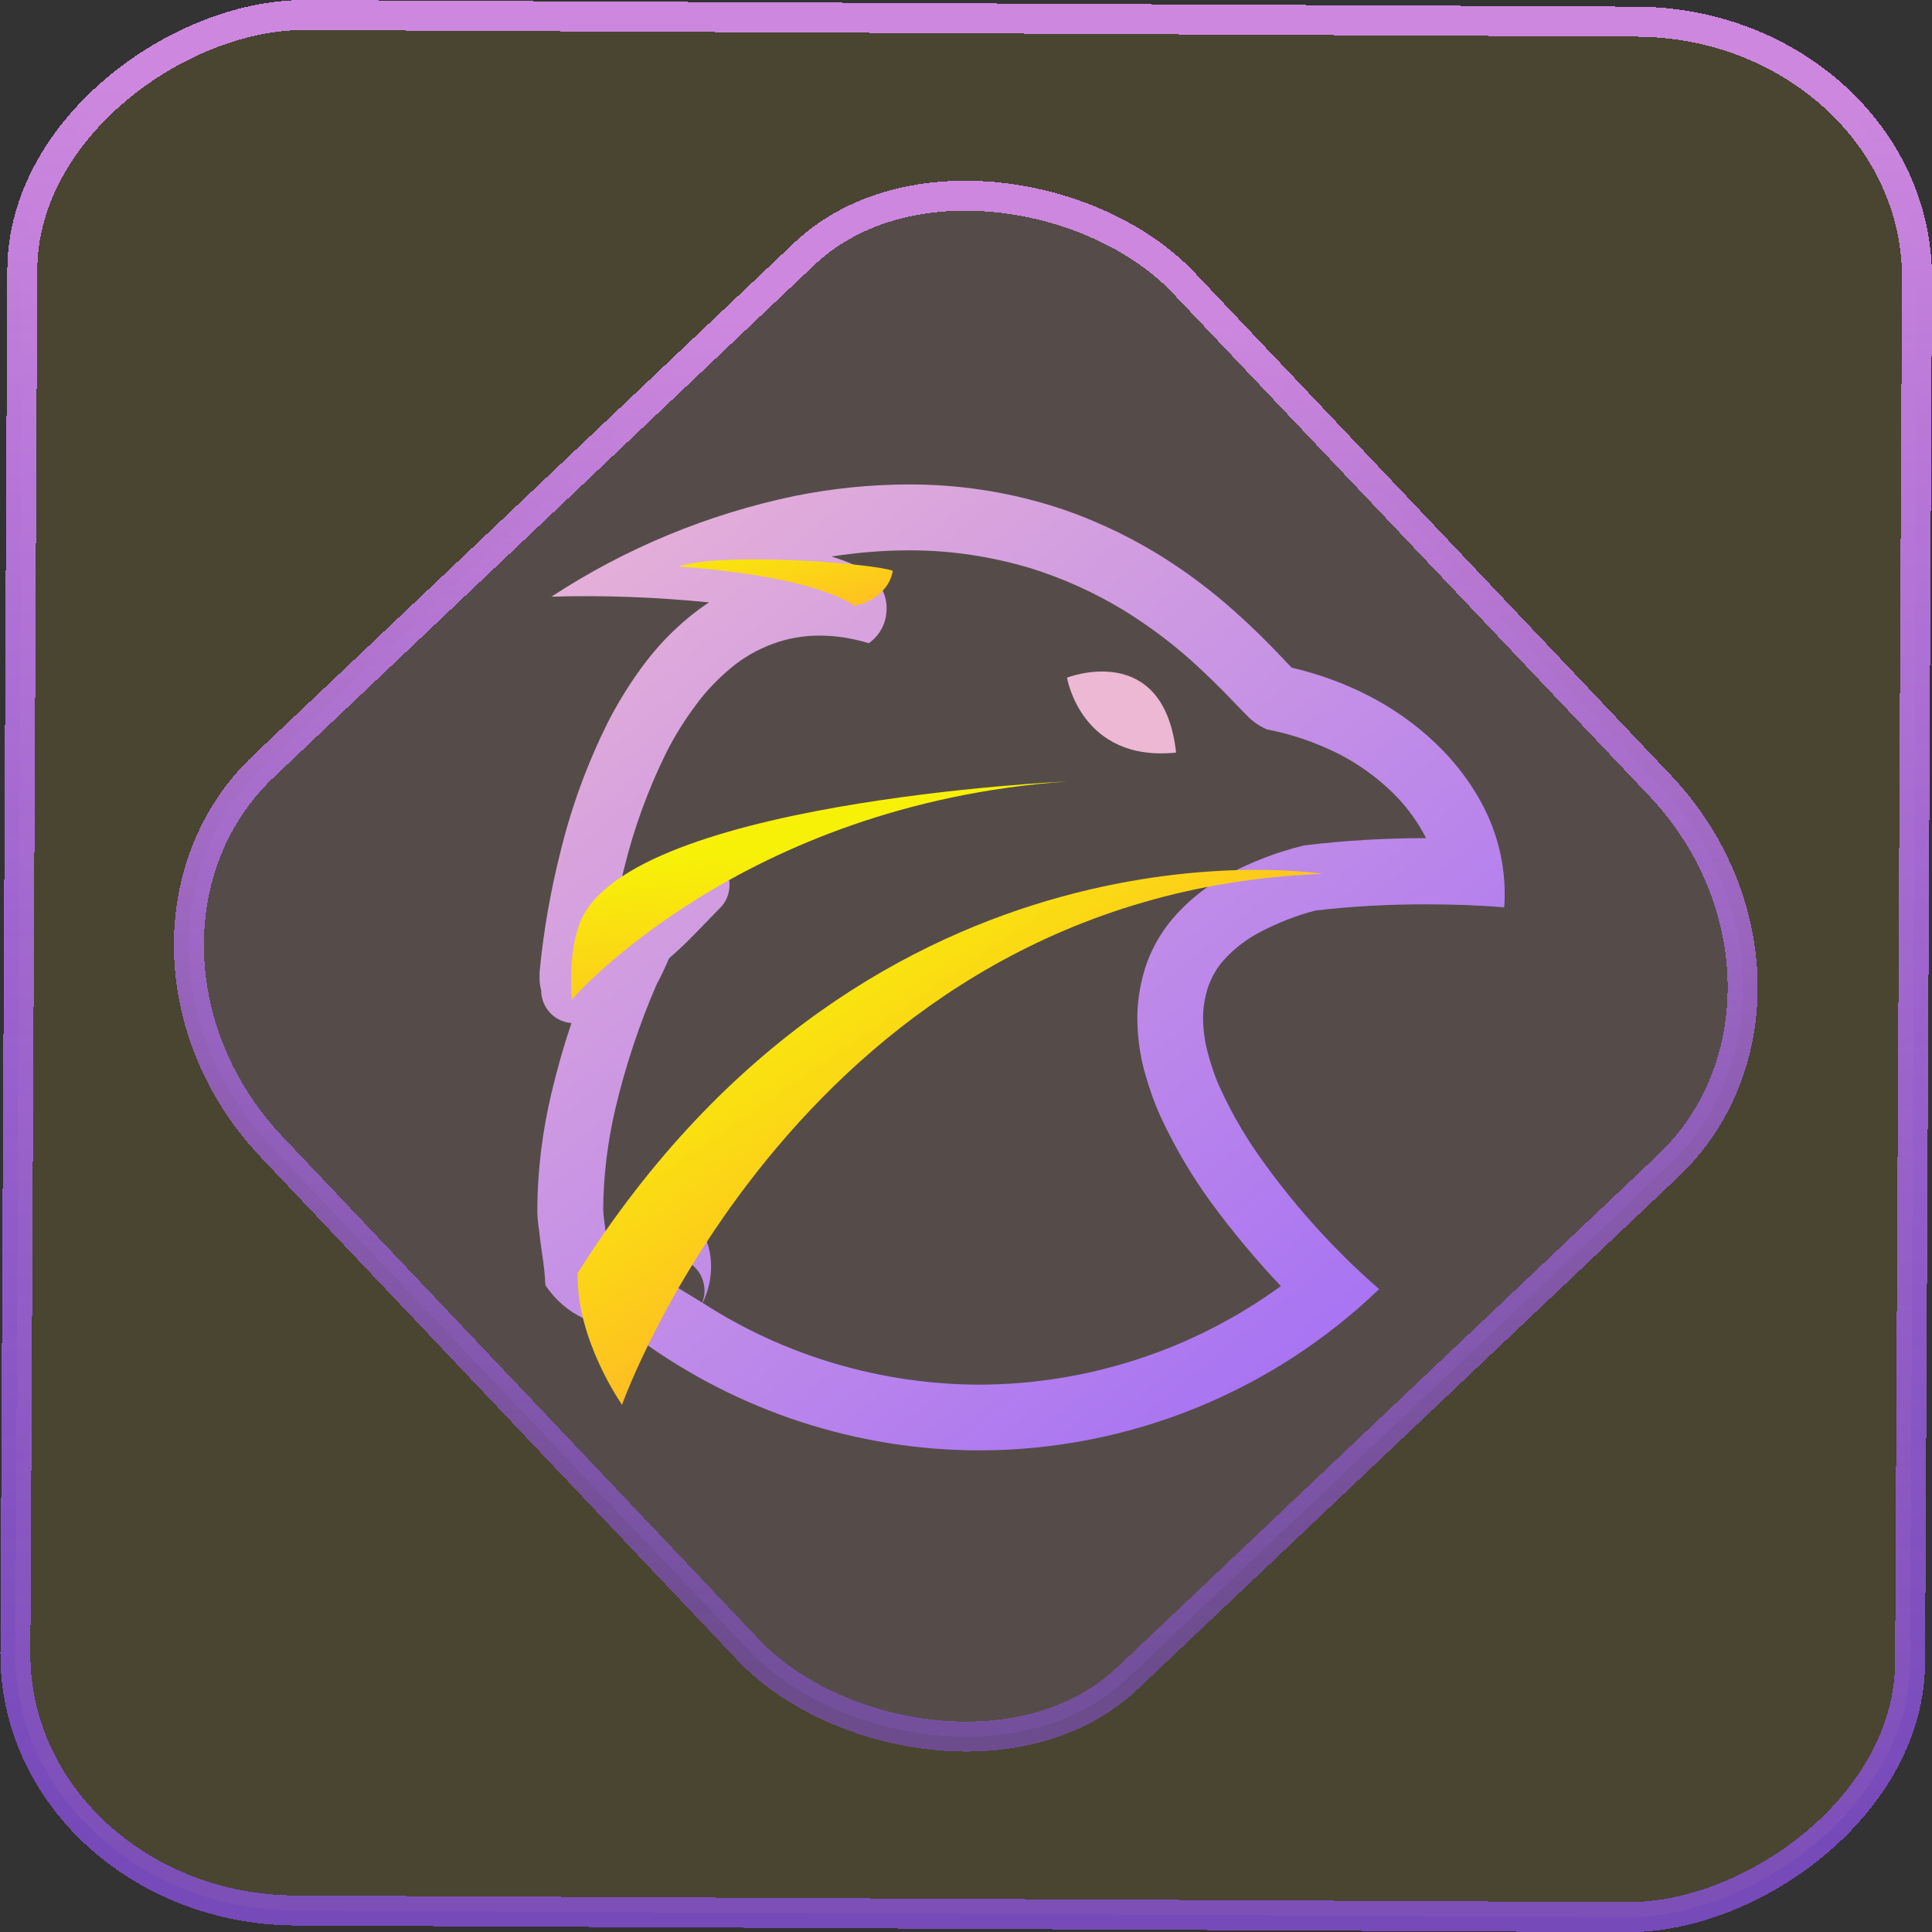 <?xml version="1.0" encoding="UTF-8" standalone="no"?>
<svg
   width="46"
   height="46"
   version="1.1"
   viewBox="0 0 12.171 12.171"
   id="svg12"
   sodipodi:docname="falkon.svg"
   inkscape:version="1.3.2 (091e20ef0f, 2023-11-25)"
   xmlns:inkscape="http://www.inkscape.org/namespaces/inkscape"
   xmlns:sodipodi="http://sodipodi.sourceforge.net/DTD/sodipodi-0.dtd"
   xmlns:xlink="http://www.w3.org/1999/xlink"
   xmlns="http://www.w3.org/2000/svg"
   xmlns:svg="http://www.w3.org/2000/svg">
  <rect x="0" y="0" width="12.171" height="12.171" fill="#333333" stroke="none"/>
  <defs
     id="defs16">
    <linearGradient
       id="c"
       y1="523.8"
       x1="403.57"
       y2="536.8"
       x2="416.57"
       gradientUnits="userSpaceOnUse"
       gradientTransform="matrix(0.345,0,0,0.345,-134.804,-174.633)">
      <stop
         stop-color="#292c2f"
         id="stop1568" />
      <stop
         offset="1"
         stop-opacity="0"
         id="stop1570" />
    </linearGradient>
    <linearGradient
       xlink:href="#b-2"
       id="linearGradient4189"
       x1="14.369"
       y1="22.522"
       x2="26.522"
       y2="22.522"
       gradientUnits="userSpaceOnUse" />
    <linearGradient
       x1="36"
       gradientUnits="userSpaceOnUse"
       x2="14"
       y2="12"
       y1="44"
       id="b-2">
      <stop
         style="stop-color:#bfc9c9;stop-opacity:1"
         stop-color="#536161"
         id="stop1579" />
      <stop
         style="stop-color:#fbfbfb;stop-opacity:1"
         stop-color="#f4f5f5"
         offset="1"
         id="stop1581" />
    </linearGradient>
    <linearGradient
       xlink:href="#b-2"
       id="linearGradient4428"
       gradientUnits="userSpaceOnUse"
       x1="31.586"
       y1="36.345"
       x2="1.203"
       y2="6.723" />
    <linearGradient
       xlink:href="#b-2"
       id="linearGradient4189-3"
       x1="14.369"
       y1="22.522"
       x2="26.522"
       y2="22.522"
       gradientUnits="userSpaceOnUse"
       gradientTransform="translate(20.842,61.554)" />
    <linearGradient
       xlink:href="#b-2"
       id="linearGradient4428-5"
       gradientUnits="userSpaceOnUse"
       x1="31.586"
       y1="36.345"
       x2="1.203"
       y2="6.723"
       gradientTransform="translate(20.842,61.554)" />
    <linearGradient
       xlink:href="#b-2"
       id="linearGradient4189-3-3"
       x1="14.369"
       y1="22.522"
       x2="26.522"
       y2="22.522"
       gradientUnits="userSpaceOnUse"
       gradientTransform="translate(4.377,4.421)" />
    <linearGradient
       xlink:href="#b-2"
       id="linearGradient4428-5-5"
       gradientUnits="userSpaceOnUse"
       x1="31.586"
       y1="36.345"
       x2="1.203"
       y2="6.723"
       gradientTransform="translate(4.377,4.421)" />
    <linearGradient
       inkscape:collect="always"
       xlink:href="#linearGradient11"
       id="linearGradient13"
       x1="-43.819"
       y1="23.12"
       x2="-1.955"
       y2="23.12"
       gradientUnits="userSpaceOnUse"
       gradientTransform="scale(0.265)" />
    <linearGradient
       id="linearGradient11"
       inkscape:collect="always">
      <stop
         style="stop-color:#9955ff;stop-opacity:0.656;"
         offset="0"
         id="stop4-3" />
      <stop
         style="stop-color:#cd87de;stop-opacity:1"
         offset="1"
         id="stop11" />
    </linearGradient>
    <linearGradient
       inkscape:collect="always"
       xlink:href="#linearGradient14"
       id="linearGradient15"
       x1="-9.685"
       y1="45.161"
       x2="11.988"
       y2="21.735"
       gradientUnits="userSpaceOnUse"
       gradientTransform="scale(0.265)" />
    <linearGradient
       id="linearGradient14"
       inkscape:collect="always">
      <stop
         style="stop-color:#9955ff;stop-opacity:0.452;"
         offset="0"
         id="stop12" />
      <stop
         style="stop-color:#cd87de;stop-opacity:1"
         offset="1"
         id="stop13" />
    </linearGradient>
    <filter
       id="filter2917-3"
       x="-0.962"
       y="-0.194"
       width="2.924"
       height="1.388"
       color-interpolation-filters="sRGB">
      <feGaussianBlur
         stdDeviation="0.287"
         id="feGaussianBlur732-5" />
    </filter>
    <filter
       id="filter1"
       x="-0.962"
       y="-0.667"
       width="2.924"
       height="2.335"
       color-interpolation-filters="sRGB">
      <feGaussianBlur
         stdDeviation="0.287"
         id="feGaussianBlur1" />
    </filter>
    <filter
       id="filter2"
       x="-0.962"
       y="-0.667"
       width="2.924"
       height="2.335"
       color-interpolation-filters="sRGB">
      <feGaussianBlur
         stdDeviation="0.287"
         id="feGaussianBlur2" />
    </filter>
    <linearGradient
       id="_lgradient_80"
       x1="0.221"
       y1="0.047"
       x2="0.589"
       y2="0.494"
       gradientTransform="matrix(15.547,0,0,15.522,0.706,0.706)"
       gradientUnits="userSpaceOnUse">
      <stop
         offset="2.609%"
         stop-opacity="1"
         style="stop-color:rgb(237,184,212)"
         id="stop1" />
      <stop
         offset="98.696%"
         stop-opacity="1"
         style="stop-color:rgb(162,110,245)"
         id="stop2" />
    </linearGradient>
    <linearGradient
       id="_lgradient_81"
       x1="0.221"
       y1="0.047"
       x2="0.902"
       y2="0.906"
       gradientTransform="matrix(1.753,0,0,1.315,9.219,3.712)"
       gradientUnits="userSpaceOnUse">
      <stop
         offset="2.609%"
         stop-opacity="1"
         style="stop-color:rgb(237,184,212)"
         id="stop3" />
      <stop
         offset="98.696%"
         stop-opacity="1"
         style="stop-color:rgb(162,110,245)"
         id="stop4" />
    </linearGradient>
    <linearGradient
       id="_lgradient_82"
       x1="0.174"
       y1="0.01"
       x2="0.331"
       y2="0.177"
       gradientTransform="matrix(11.972,0,0,8.598,1.353,6.899)"
       gradientUnits="userSpaceOnUse">
      <stop
         offset="0%"
         stop-opacity="1"
         style="stop-color:rgb(247,241,7)"
         id="stop5" />
      <stop
         offset="83.888%"
         stop-opacity="1"
         style="stop-color:rgb(255,187,36)"
         id="stop6" />
    </linearGradient>
    <linearGradient
       id="_lgradient_83"
       x1="0.38"
       y1="1.988"
       x2="0.991"
       y2="2.528"
       gradientTransform="matrix(3.444,0,0,0.748,2.973,1.91)"
       gradientUnits="userSpaceOnUse">
      <stop
         offset="0%"
         stop-opacity="1"
         style="stop-color:rgb(247,241,7)"
         id="stop7" />
      <stop
         offset="83.888%"
         stop-opacity="1"
         style="stop-color:rgb(255,187,36)"
         id="stop8" />
    </linearGradient>
    <linearGradient
       id="_lgradient_84"
       x1="0.382"
       y1="-0.021"
       x2="0.462"
       y2="0.399"
       gradientTransform="matrix(7.97,0,0,3.505,1.249,5.476)"
       gradientUnits="userSpaceOnUse">
      <stop
         offset="0%"
         stop-opacity="1"
         style="stop-color:rgb(247,241,7)"
         id="stop9" />
      <stop
         offset="83.888%"
         stop-opacity="1"
         style="stop-color:rgb(255,187,36)"
         id="stop10" />
    </linearGradient>
  </defs>
  <sodipodi:namedview
     id="namedview14"
     pagecolor="#000000"
     bordercolor="#666666"
     borderopacity="1.0"
     inkscape:showpageshadow="2"
     inkscape:pageopacity="0.0"
     inkscape:pagecheckerboard="0"
     inkscape:deskcolor="#d1d1d1"
     showgrid="false"
     inkscape:zoom="7.375"
     inkscape:cx="17.898305"
     inkscape:cy="42.101695"
     inkscape:window-width="1920"
     inkscape:window-height="996"
     inkscape:window-x="0"
     inkscape:window-y="0"
     inkscape:window-maximized="1"
     inkscape:current-layer="svg12">
    <inkscape:grid
       type="xygrid"
       id="grid244"
       originx="9.789"
       originy="-31.749"
       spacingy="1"
       spacingx="1"
       units="px"
       visible="false" />
  </sodipodi:namedview>
  <rect
     x="-12.026"
     y="0.149"
     width="11.941"
     height="11.936"
     rx="1.612"
     stroke="url(#paint4_linear_77:23)"
     shape-rendering="crispEdges"
     id="rect5-6-7-3"
     ry="1.774"
     transform="matrix(0.005,-1,1,0.005,0,0)"
     style="fill:#ffd42a;fill-opacity:0.113;stroke:url(#linearGradient13);stroke-width:0.189;stroke-opacity:1" />
  <rect
     x="-3.727"
     y="4.645"
     width="7.913"
     height="7.912"
     rx="1.612"
     shape-rendering="crispEdges"
     id="rect5-6-6-6-6"
     style="fill:#b380ff;fill-opacity:0.122;stroke:url(#linearGradient15);stroke-width:0.189;stroke-opacity:1"
     ry="1.774"
     transform="matrix(0.726,-0.688,0.688,0.726,0,0)" />
  <path
     d="m 3.385,7.627 v -0.006 c 0,-0.001 0,-0.001 0,-0.003 0.001,-0.246 0.032,-0.491 0.089,-0.732 0.035,-0.148 0.077,-0.296 0.126,-0.441 -0.053,-0.004 -0.101,-0.028 -0.136,-0.066 -0.036,-0.039 -0.055,-0.09 -0.055,-0.141 -0.007,-0.026 -0.01,-0.053 -0.01,-0.08 -0.001,-0.004 0,-0.008 0,-0.012 v -0.019 c 0.001,-0.004 0.001,-0.007 0.001,-0.01 0.024,-0.253 0.068,-0.502 0.13,-0.748 C 3.598,5.089 3.697,4.818 3.824,4.561 3.889,4.432 3.965,4.309 4.051,4.193 4.136,4.078 4.234,3.975 4.344,3.885 4.383,3.853 4.425,3.822 4.467,3.795 4.137,3.762 3.806,3.749 3.474,3.759 3.941,3.453 4.459,3.239 5.004,3.125 c 0.238,-0.048 0.479,-0.073 0.721,-0.073 0.001,0 0.001,0 0.001,0 h 0.011 c 0.296,0 0.591,0.044 0.875,0.13 0.238,0.073 0.465,0.177 0.678,0.306 0.173,0.106 0.335,0.227 0.485,0.361 0.105,0.093 0.205,0.191 0.301,0.293 0.021,0.022 0.04,0.043 0.061,0.064 0.167,0.039 0.331,0.098 0.483,0.176 0.154,0.079 0.295,0.178 0.419,0.296 0.115,0.108 0.212,0.232 0.289,0.371 0.112,0.203 0.165,0.434 0.148,0.667 -0.166,-0.014 -0.332,-0.019 -0.498,-0.019 -0.231,0 -0.461,0.012 -0.69,0.039 C 8.166,5.767 8.045,5.815 7.932,5.875 7.852,5.918 7.78,5.972 7.719,6.038 7.673,6.086 7.639,6.143 7.615,6.205 7.593,6.268 7.581,6.333 7.579,6.399 v 0.022 c 0.001,0.071 0.011,0.141 0.029,0.209 0.021,0.08 0.047,0.158 0.082,0.232 C 7.766,7.028 7.86,7.186 7.968,7.333 8.178,7.622 8.419,7.887 8.688,8.121 8.011,8.772 7.108,9.136 6.17,9.137 5.4,9.136 4.649,8.891 4.026,8.436 c -0.004,-0.003 -0.008,-0.006 -0.012,-0.01 -0.001,-0.001 -0.004,-0.003 -0.006,-0.004 -0.022,-0.017 -0.046,-0.029 -0.072,-0.039 -0.026,-0.01 -0.054,-0.017 -0.083,-0.024 C 3.795,8.349 3.737,8.331 3.682,8.308 3.582,8.262 3.497,8.189 3.436,8.096 3.433,8.03 3.425,7.963 3.415,7.898 c -0.007,-0.05 -0.014,-0.098 -0.019,-0.148 -0.006,-0.037 -0.01,-0.076 -0.011,-0.115 0,-0.003 0,-0.006 0,-0.008 z m 1.039,0.578 c 0.018,-0.044 0.019,-0.094 0.003,-0.141 -0.015,-0.046 -0.046,-0.084 -0.087,-0.111 -0.041,-0.025 -0.091,-0.035 -0.138,-0.028 -0.048,0.007 -0.093,0.03 -0.124,0.066 -0.001,0 -0.003,0 -0.004,-0.001 0.08,-0.127 0.166,-0.249 0.259,-0.368 0.073,0.076 0.122,0.173 0.14,0.277 0.017,0.105 0,0.212 -0.046,0.307 0,0 -0.001,0 -0.001,-0.001 z M 4.072,7.991 c -0.044,-0.015 -0.091,-0.028 -0.137,-0.037 -0.029,-0.006 -0.057,-0.014 -0.083,-0.024 -0.006,-0.003 -0.01,-0.006 -0.015,-0.01 -0.003,-0.028 -0.007,-0.055 -0.011,-0.083 -0.007,-0.048 -0.014,-0.095 -0.019,-0.144 -0.004,-0.024 -0.006,-0.047 -0.007,-0.071 v -0.001 c 0.001,-0.214 0.028,-0.429 0.077,-0.639 0.064,-0.268 0.151,-0.531 0.261,-0.784 0.024,-0.043 0.044,-0.087 0.065,-0.133 0.004,-0.01 0.008,-0.021 0.014,-0.03 C 4.256,6.002 4.292,5.968 4.328,5.933 4.383,5.878 4.437,5.822 4.491,5.766 l 0.047,-0.048 c 0.065,-0.066 0.076,-0.169 0.029,-0.249 -0.046,-0.08 -0.141,-0.12 -0.231,-0.095 -0.059,0.015 -0.119,0.033 -0.177,0.054 -0.047,0.018 -0.09,0.043 -0.129,0.073 -0.036,0.028 -0.071,0.058 -0.104,0.09 -0.01,0.01 -0.019,0.018 -0.029,0.028 0.01,-0.05 0.022,-0.1 0.035,-0.149 C 3.993,5.219 4.082,4.976 4.195,4.746 4.249,4.638 4.313,4.536 4.384,4.441 4.448,4.353 4.524,4.275 4.607,4.206 c 0.077,-0.064 0.163,-0.113 0.256,-0.148 0.095,-0.036 0.196,-0.054 0.299,-0.054 0.105,0 0.21,0.017 0.311,0.048 C 5.542,4.004 5.584,3.925 5.585,3.84 5.588,3.756 5.55,3.676 5.484,3.623 5.455,3.598 5.423,3.579 5.389,3.562 5.339,3.54 5.289,3.521 5.238,3.506 c 0.16,-0.025 0.324,-0.039 0.488,-0.039 h 0.011 c 0,0 0,0 0,0 0.254,0 0.509,0.039 0.754,0.112 0.205,0.064 0.4,0.152 0.584,0.263 0.151,0.093 0.293,0.198 0.425,0.315 0.095,0.086 0.188,0.176 0.277,0.27 0.024,0.026 0.05,0.051 0.075,0.077 0.036,0.039 0.08,0.069 0.129,0.091 0.158,0.03 0.31,0.083 0.454,0.155 0.118,0.061 0.227,0.138 0.322,0.228 0.084,0.079 0.155,0.17 0.21,0.27 0.006,0.011 0.011,0.021 0.017,0.032 -0.001,0 -0.001,0 -0.003,0 -0.256,0 -0.512,0.015 -0.766,0.046 C 8.047,5.367 7.888,5.428 7.737,5.508 7.617,5.572 7.507,5.656 7.415,5.756 c -0.083,0.089 -0.147,0.194 -0.189,0.307 -0.037,0.105 -0.058,0.216 -0.061,0.328 0,0 0,0.001 0,0.001 v 0.025 c 0,0.001 0,0.003 0,0.006 0.001,0.105 0.015,0.21 0.041,0.313 0.028,0.102 0.062,0.203 0.106,0.3 0.089,0.191 0.196,0.373 0.321,0.544 C 7.766,7.761 7.913,7.937 8.069,8.102 7.517,8.504 6.852,8.721 6.17,8.723 5.55,8.721 4.945,8.543 4.425,8.207"
     fill-rule="evenodd"
     fill="url(#_lgradient_80)"
     id="path2"
     style="isolation:isolate;fill:url(#_lgradient_80);stroke-width:0.353" />
  <path
     d="m 6.722,4.269 c 0,0 0.608,-0.239 0.687,0.472 -0.6,0.062 -0.687,-0.472 -0.687,-0.472 z"
     fill-rule="evenodd"
     fill="url(#_lgradient_81)"
     id="path4"
     style="isolation:isolate;fill:url(#_lgradient_81);stroke-width:0.353" />
  <path
     d="m 3.918,8.851 c 0,0 1.141,-3.222 4.414,-3.346 0,0 -2.817,-0.456 -4.693,2.515 -0.01,0.42 0.28,0.83 0.28,0.83 z"
     fill-rule="evenodd"
     fill="url(#_lgradient_82)"
     id="path6"
     style="isolation:isolate;fill:url(#_lgradient_82);stroke-width:0.353" />
  <path
     d="m 4.274,3.569 c 0,0 0.816,0.047 1.108,0.248 C 5.503,3.792 5.607,3.709 5.624,3.596 5.52,3.552 4.564,3.474 4.274,3.569 Z"
     fill-rule="evenodd"
     fill="url(#_lgradient_83)"
     id="path8"
     style="isolation:isolate;fill:url(#_lgradient_83);stroke-width:0.353" />
  <path
     d="m 3.602,6.297 c 0,0 1.057,-1.228 3.12,-1.374 0,0 -2.843,0.127 -3.079,0.92 -0.066,0.191 -0.041,0.454 -0.041,0.454 z"
     fill-rule="evenodd"
     fill="url(#_lgradient_84)"
     id="path10"
     style="isolation:isolate;fill:url(#_lgradient_84);stroke-width:0.353" />
</svg>
